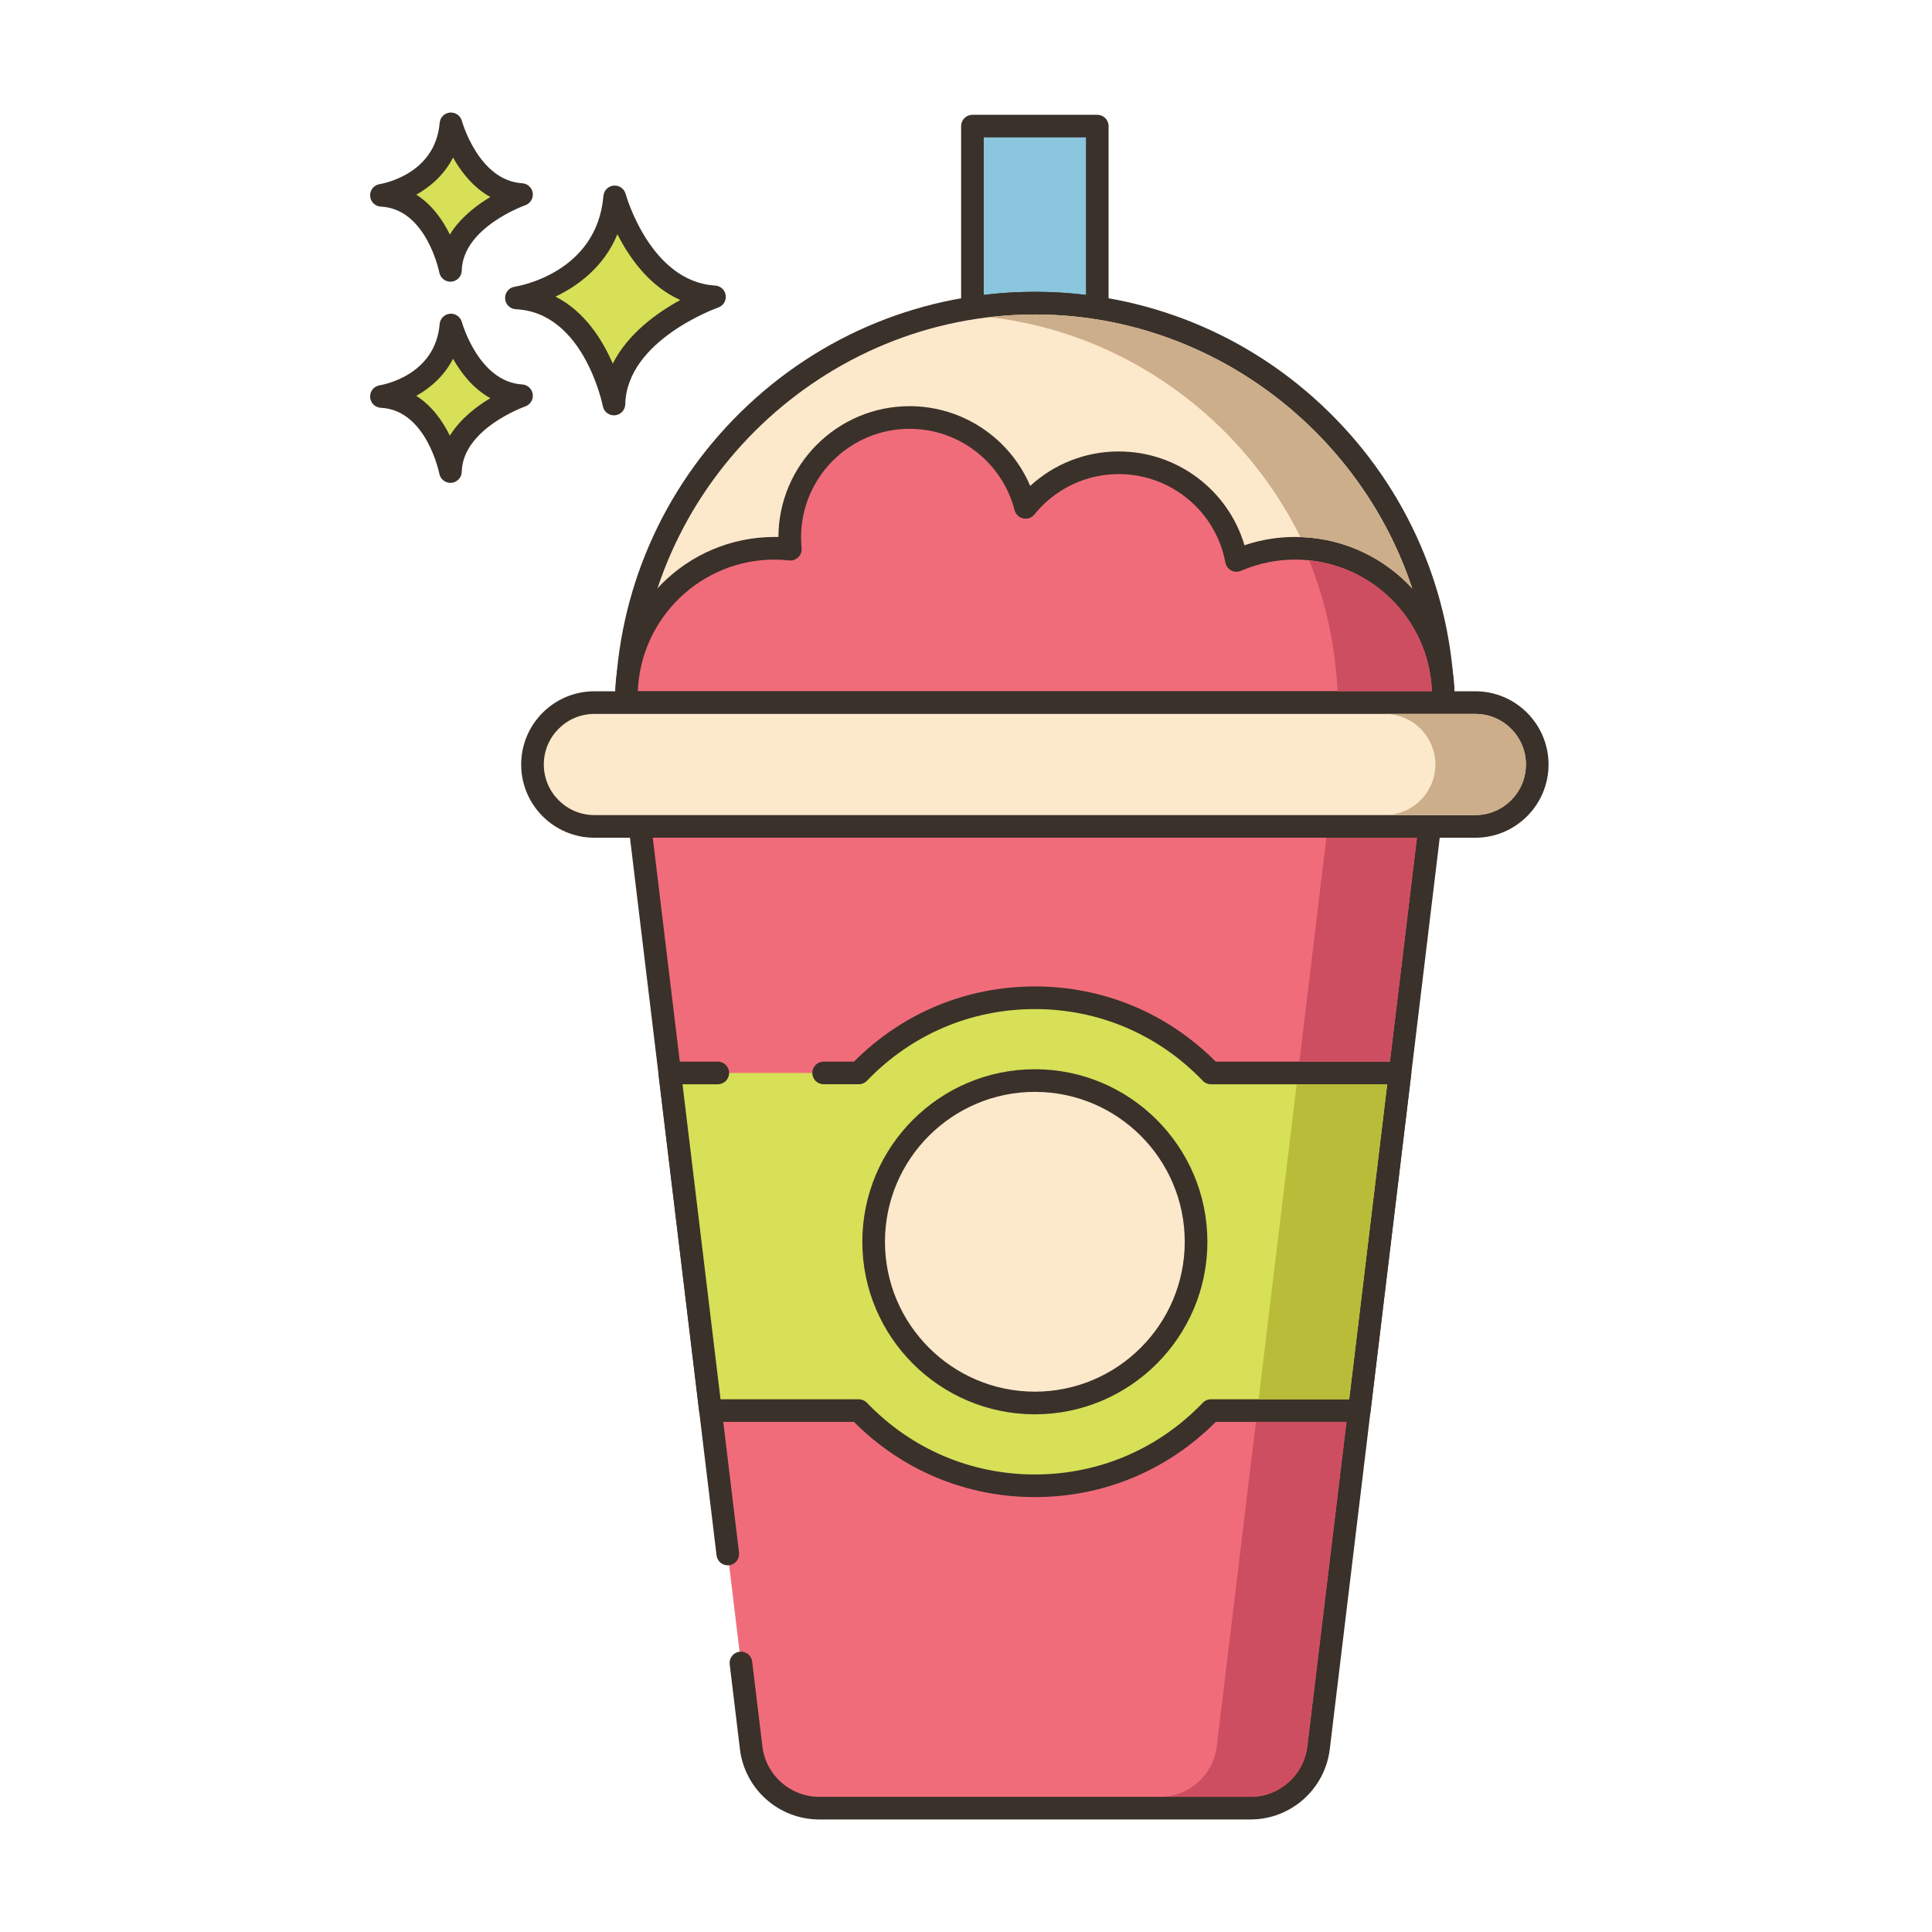 <?xml version="1.0" encoding="utf-8"?>
<!-- Generator: Adobe Illustrator 22.0.1, SVG Export Plug-In . SVG Version: 6.00 Build 0)  -->
<svg version="1.1" id="Layer_2" xmlns="http://www.w3.org/2000/svg" xmlns:xlink="http://www.w3.org/1999/xlink" x="0px" y="0px"
	 viewBox="0 0 256 256" style="enable-background:new 0 0 256 256;" xml:space="preserve">
<style type="text/css">
	.st0{fill:#3A312A;}
	.st1{fill:#D7E057;}
	.st2{fill:#FCE8CB;}
	.st3{fill:#8AC6DD;}
	.st4{fill-rule:evenodd;clip-rule:evenodd;fill:#FCE8CB;}
	.st5{fill:#F5978A;}
	.st6{fill:#87796F;}
	.st7{fill:#F16C7A;}
	.st8{fill:#68A8BC;}
	.st9{fill:#B9BC39;}
	.st10{fill:#CE4E61;}
	.st11{fill:#6B5B51;}
	.st12{fill:#CCAE8B;}
	.st13{fill-rule:evenodd;clip-rule:evenodd;fill:#F16C7A;}
</style>
<g>
	<g>
		<g>
			<path class="st1" d="M81.45,26.087c-0.974,11.564-13.025,13.389-13.025,13.389c10.347,0.487,12.925,14.059,12.925,14.059
				c0.221-9.677,13.321-14.202,13.321-14.202C84.858,38.746,81.45,26.087,81.45,26.087z"/>
		</g>
	</g>
	<g>
		<g>
			<path class="st0" d="M94.762,37.836c-8.604-0.515-11.832-12.024-11.863-12.141c-0.19-0.702-0.849-1.158-1.584-1.102
				c-0.725,0.066-1.298,0.642-1.359,1.367c-0.859,10.215-11.313,11.964-11.754,12.033c-0.763,0.115-1.313,0.79-1.273,1.561
				c0.04,0.77,0.657,1.384,1.428,1.421c9.027,0.425,11.498,12.718,11.521,12.842c0.138,0.711,0.76,1.217,1.473,1.217
				c0.042,0,0.084-0.001,0.126-0.005c0.764-0.064,1.357-0.693,1.375-1.459c0.194-8.508,12.191-12.777,12.313-12.819
				c0.676-0.235,1.092-0.914,0.994-1.623C96.059,38.42,95.476,37.879,94.762,37.836z M81.195,48.182
				c-1.356-3.131-3.708-6.908-7.586-8.877c2.931-1.405,6.408-3.913,8.201-8.272c1.551,3.071,4.2,6.88,8.334,8.722
				C87.138,41.395,83.223,44.161,81.195,48.182z"/>
		</g>
	</g>
	<g>
		<g>
			<path class="st1" d="M59.751,43.068c-0.689,8.179-9.212,9.47-9.212,9.47c7.318,0.344,9.142,9.944,9.142,9.944
				c0.156-6.844,9.422-10.045,9.422-10.045C62.162,52.022,59.751,43.068,59.751,43.068z"/>
		</g>
	</g>
	<g>
		<g>
			<path class="st0" d="M69.193,50.939c-5.767-0.345-7.972-8.186-7.993-8.265c-0.19-0.702-0.866-1.16-1.582-1.102
				c-0.726,0.065-1.3,0.642-1.361,1.368c-0.579,6.871-7.646,8.067-7.942,8.114c-0.763,0.115-1.313,0.79-1.273,1.561
				c0.04,0.77,0.657,1.384,1.428,1.421c6.035,0.284,7.724,8.644,7.739,8.726c0.136,0.713,0.759,1.22,1.473,1.22
				c0.041,0,0.083-0.001,0.125-0.005c0.765-0.063,1.358-0.694,1.376-1.461c0.13-5.709,8.331-8.634,8.412-8.662
				c0.676-0.234,1.093-0.913,0.996-1.622C70.492,51.524,69.907,50.982,69.193,50.939z M59.608,57.734
				c-0.924-1.885-2.34-3.947-4.447-5.28c1.855-1.041,3.697-2.63,4.871-4.917c1.057,1.874,2.654,3.955,4.941,5.224
				C63.124,53.863,60.984,55.502,59.608,57.734z"/>
		</g>
	</g>
	<g>
		<g>
			<path class="st1" d="M59.751,16.41c-0.689,8.179-9.212,9.471-9.212,9.471c7.318,0.344,9.142,9.944,9.142,9.944
				c0.156-6.844,9.422-10.045,9.422-10.045C62.162,25.364,59.751,16.41,59.751,16.41z"/>
		</g>
	</g>
	<g>
		<g>
			<path class="st0" d="M69.193,24.282c-5.767-0.345-7.972-8.186-7.993-8.265c-0.19-0.702-0.866-1.159-1.582-1.102
				c-0.726,0.065-1.3,0.642-1.361,1.368c-0.579,6.871-7.646,8.067-7.942,8.114c-0.763,0.115-1.313,0.79-1.273,1.561
				c0.04,0.77,0.657,1.384,1.428,1.421c6.035,0.284,7.724,8.644,7.739,8.726c0.136,0.713,0.759,1.22,1.473,1.22
				c0.041,0,0.083-0.001,0.125-0.005c0.765-0.063,1.358-0.694,1.376-1.461c0.13-5.709,8.331-8.634,8.412-8.662
				c0.676-0.234,1.093-0.913,0.996-1.622C70.492,24.867,69.907,24.325,69.193,24.282z M59.608,31.077
				c-0.924-1.885-2.34-3.947-4.447-5.28c1.855-1.041,3.697-2.63,4.871-4.917c1.057,1.874,2.654,3.955,4.941,5.224
				C63.124,27.206,60.984,28.845,59.608,31.077z"/>
		</g>
	</g>
	<g>
		<g>
			<path class="st3" d="M128.854,16.71V40.8c2.7-0.42,5.46-0.63,8.27-0.63s5.57,0.21,8.27,0.63V16.71H128.854z"/>
		</g>
	</g>
	<g>
		<g>
			<path class="st0" d="M145.394,15.21h-16.54c-0.828,0-1.5,0.671-1.5,1.5V40.8c0,0.438,0.191,0.854,0.524,1.139
				c0.332,0.285,0.769,0.41,1.206,0.343c5.224-0.813,10.857-0.812,16.079,0c0.077,0.012,0.154,0.018,0.23,0.018
				c0.355,0,0.702-0.126,0.976-0.361c0.333-0.285,0.524-0.701,0.524-1.139V16.71C146.894,15.881,146.222,15.21,145.394,15.21z
				 M143.894,39.078c-2.22-0.271-4.49-0.408-6.771-0.408s-4.55,0.137-6.77,0.408V18.21h13.54V39.078z"/>
		</g>
	</g>
	<g>
		<g>
			<path class="st2" d="M137.124,40.171c-29.499,0-53.476,23.585-54.119,52.923h108.237C190.6,63.756,166.623,40.171,137.124,40.171
				z"/>
		</g>
	</g>
	<g>
		<g>
			<path class="st0" d="M176.054,54.559c-10.459-10.246-24.284-15.888-38.931-15.888c-14.646,0-28.472,5.643-38.93,15.888
				C87.752,64.789,81.825,78.462,81.505,93.062c-0.009,0.403,0.146,0.793,0.428,1.082c0.282,0.289,0.669,0.451,1.072,0.451h108.237
				c0.403,0,0.79-0.163,1.072-0.451c0.282-0.288,0.437-0.678,0.428-1.082C192.422,78.462,186.495,64.789,176.054,54.559z
				 M84.561,91.594c1.42-27.667,24.683-49.923,52.563-49.923s51.144,22.256,52.563,49.923H84.561z"/>
		</g>
	</g>
	<g>
		<g>
			<path class="st7" d="M171.614,72.65c-2.76,0-5.39,0.58-7.77,1.61c-1.38-7.36-7.84-12.94-15.6-12.94c-4.99,0-9.44,2.31-12.35,5.91
				c-1.77-6.84-7.97-11.91-15.37-11.91c-8.77,0-15.88,7.11-15.88,15.89c0,0.52,0.03,1.04,0.08,1.56c-0.69-0.08-1.38-0.12-2.09-0.12
				c-10.84,0-19.63,8.79-19.63,19.63c0,0.27,0,0.54,0.01,0.82h108.22c0.01-0.28,0.01-0.55,0.01-0.82
				C191.244,81.44,182.454,72.65,171.614,72.65z"/>
		</g>
	</g>
	<g>
		<g>
			<path class="st0" d="M171.613,71.15c-2.301,0-4.552,0.369-6.714,1.099c-2.159-7.298-8.902-12.429-16.656-12.429
				c-4.394,0-8.55,1.64-11.735,4.569c-2.696-6.333-8.945-10.569-15.984-10.569c-9.565,0-17.351,7.772-17.38,17.336
				c-0.169-0.004-0.339-0.006-0.51-0.006c-11.651,0-21.13,9.479-21.13,21.13c0,0.287,0,0.574,0.011,0.872
				c0.028,0.808,0.691,1.448,1.499,1.448h108.22c0.808,0,1.471-0.64,1.499-1.448c0.011-0.298,0.011-0.585,0.011-0.872
				C192.743,80.629,183.265,71.15,171.613,71.15z M84.517,91.6c0.358-9.684,8.348-17.45,18.117-17.45
				c0.651,0,1.278,0.036,1.917,0.11c0.448,0.052,0.898-0.102,1.223-0.419c0.323-0.317,0.486-0.763,0.443-1.214
				c-0.049-0.515-0.073-0.978-0.073-1.417c0-7.935,6.451-14.39,14.38-14.39c6.551,0,12.274,4.436,13.918,10.786
				c0.142,0.548,0.581,0.97,1.135,1.09c0.553,0.121,1.127-0.082,1.484-0.523c2.75-3.402,6.825-5.353,11.183-5.353
				c6.912,0,12.854,4.928,14.126,11.717c0.084,0.448,0.368,0.834,0.771,1.048c0.402,0.213,0.881,0.232,1.3,0.052
				c2.279-0.986,4.692-1.487,7.174-1.487c9.77,0,17.759,7.767,18.117,17.45H84.517z"/>
		</g>
	</g>
	<g>
		<g>
			<path class="st7" d="M84.803,109.5l3.94,32.67l5.4,44.74l2.292,19.001l1.742,14.439l1.356,11.24c0.55,4.57,4.43,8,9.02,8h57.14
				c4.59,0,8.47-3.43,9.02-8l5.39-44.68l5.4-44.74l3.94-32.67H84.803z"/>
		</g>
	</g>
	<g>
		<g>
			<path class="st0" d="M190.565,108.505c-0.284-0.321-0.693-0.505-1.122-0.505H84.804c-0.429,0-0.838,0.184-1.122,0.505
				c-0.285,0.321-0.419,0.749-0.367,1.175l11.632,96.411c0.099,0.822,0.835,1.41,1.669,1.31c0.822-0.099,1.409-0.846,1.31-1.669
				L86.495,111h101.257l-14.527,120.41c-0.459,3.808-3.696,6.68-7.531,6.68h-57.14c-3.835,0-7.072-2.872-7.531-6.68l-1.355-11.24
				c-0.1-0.822-0.835-1.409-1.669-1.31c-0.822,0.099-1.409,0.846-1.31,1.669l1.355,11.24c0.641,5.313,5.158,9.32,10.51,9.32h57.14
				c5.352,0,9.869-4.007,10.51-9.32l14.729-122.09C190.984,109.253,190.851,108.826,190.565,108.505z"/>
		</g>
	</g>
	<g>
		<g>
			<path class="st2" d="M195.486,93.096H78.761c-4.531,0-8.203,3.673-8.203,8.203c0,4.531,3.673,8.203,8.203,8.203h116.726
				c4.531,0,8.203-3.673,8.203-8.203C203.69,96.769,200.017,93.096,195.486,93.096z"/>
		</g>
	</g>
	<g>
		<g>
			<path class="st0" d="M195.486,91.597H78.761c-5.351,0-9.703,4.353-9.703,9.703c0,5.351,4.353,9.704,9.703,9.704h116.726
				c5.351,0,9.703-4.353,9.703-9.704C205.189,95.95,200.837,91.597,195.486,91.597z M195.486,108.003H78.761
				c-3.696,0-6.703-3.007-6.703-6.704s3.007-6.703,6.703-6.703h116.726c3.696,0,6.703,3.007,6.703,6.703
				S199.183,108.003,195.486,108.003z"/>
		</g>
	</g>
	<g>
		<g>
			<path class="st1" d="M160.457,142.17c-5.885-6.137-14.159-9.963-23.333-9.963s-17.448,3.827-23.333,9.963H88.744l5.4,44.74
				h19.646c5.885,6.137,14.16,9.964,23.333,9.964s17.448-3.827,23.333-9.964h19.646l5.4-44.74H160.457z"/>
		</g>
	</g>
	<g>
		<g>
			<path class="st0" d="M186.626,141.175c-0.284-0.321-0.693-0.505-1.122-0.505h-24.416c-6.397-6.43-14.882-9.963-23.965-9.963
				c-9.082,0-17.566,3.533-23.965,9.963h-4.022c-0.828,0-1.5,0.671-1.5,1.5s0.672,1.5,1.5,1.5h4.654c0.408,0,0.8-0.167,1.083-0.461
				c5.876-6.127,13.778-9.501,22.25-9.501c8.473,0,16.375,3.374,22.25,9.501c0.283,0.295,0.674,0.462,1.083,0.462h23.355
				l-5.038,41.74h-18.316c-0.409,0-0.8,0.167-1.083,0.462c-5.875,6.127-13.777,9.501-22.251,9.501
				c-8.473,0-16.375-3.375-22.25-9.501c-0.283-0.295-0.674-0.462-1.083-0.462H95.474l-5.038-41.74h4.676c0.828,0,1.5-0.671,1.5-1.5
				s-0.672-1.5-1.5-1.5h-6.368c-0.429,0-0.838,0.184-1.122,0.505c-0.285,0.321-0.419,0.749-0.367,1.175l5.4,44.74
				c0.091,0.753,0.73,1.32,1.489,1.32h19.015c6.397,6.43,14.882,9.963,23.965,9.963s17.568-3.533,23.966-9.963h19.015
				c0.759,0,1.398-0.567,1.489-1.32l5.4-44.74C187.045,141.924,186.911,141.496,186.626,141.175z"/>
		</g>
	</g>
	<g>
		<g>
			<circle class="st2" cx="137.124" cy="164.54" r="21.362"/>
		</g>
	</g>
	<g>
		<g>
			<path class="st0" d="M137.123,141.679c-12.605,0-22.861,10.256-22.861,22.862s10.256,22.862,22.861,22.862
				c12.606,0,22.862-10.256,22.862-22.862S149.729,141.679,137.123,141.679z M137.123,184.402c-10.951,0-19.861-8.91-19.861-19.862
				s8.91-19.862,19.861-19.862c10.952,0,19.862,8.91,19.862,19.862S148.075,184.402,137.123,184.402z"/>
		</g>
	</g>
	<g>
		<g>
			<path class="st10" d="M173.474,74.25c2.16,5.41,3.47,11.25,3.76,17.35h12.5C189.394,82.54,182.384,75.16,173.474,74.25z"/>
		</g>
	</g>
	<g>
		<g>
			<path class="st12" d="M137.124,41.67c-2.03,0-4.03,0.12-6,0.35c18,2.08,33.41,13.44,41.19,29.15c5.85,0.18,11.09,2.78,14.8,6.8
				C180.164,56.97,160.234,41.67,137.124,41.67z"/>
		</g>
	</g>
	<g>
		<g>
			<path class="st10" d="M166.414,188.41l-5.19,43c-0.46,3.81-3.69,6.68-7.53,6.68h12c3.84,0,7.07-2.87,7.53-6.68l5.19-43H166.414z"
				/>
		</g>
	</g>
	<g>
		<g>
			<polygon class="st10" points="175.753,111 172.174,140.67 184.174,140.67 187.753,111 			"/>
		</g>
	</g>
	<g>
		<g>
			<path class="st12" d="M195.484,94.6h-12c3.7,0,6.71,3,6.71,6.7s-3.01,6.7-6.71,6.7h12c3.7,0,6.71-3,6.71-6.7
				S199.184,94.6,195.484,94.6z"/>
		</g>
	</g>
	<g>
		<g>
			<polygon class="st9" points="171.813,143.67 166.773,185.41 178.773,185.41 183.813,143.67 			"/>
		</g>
	</g>
</g>
</svg>
